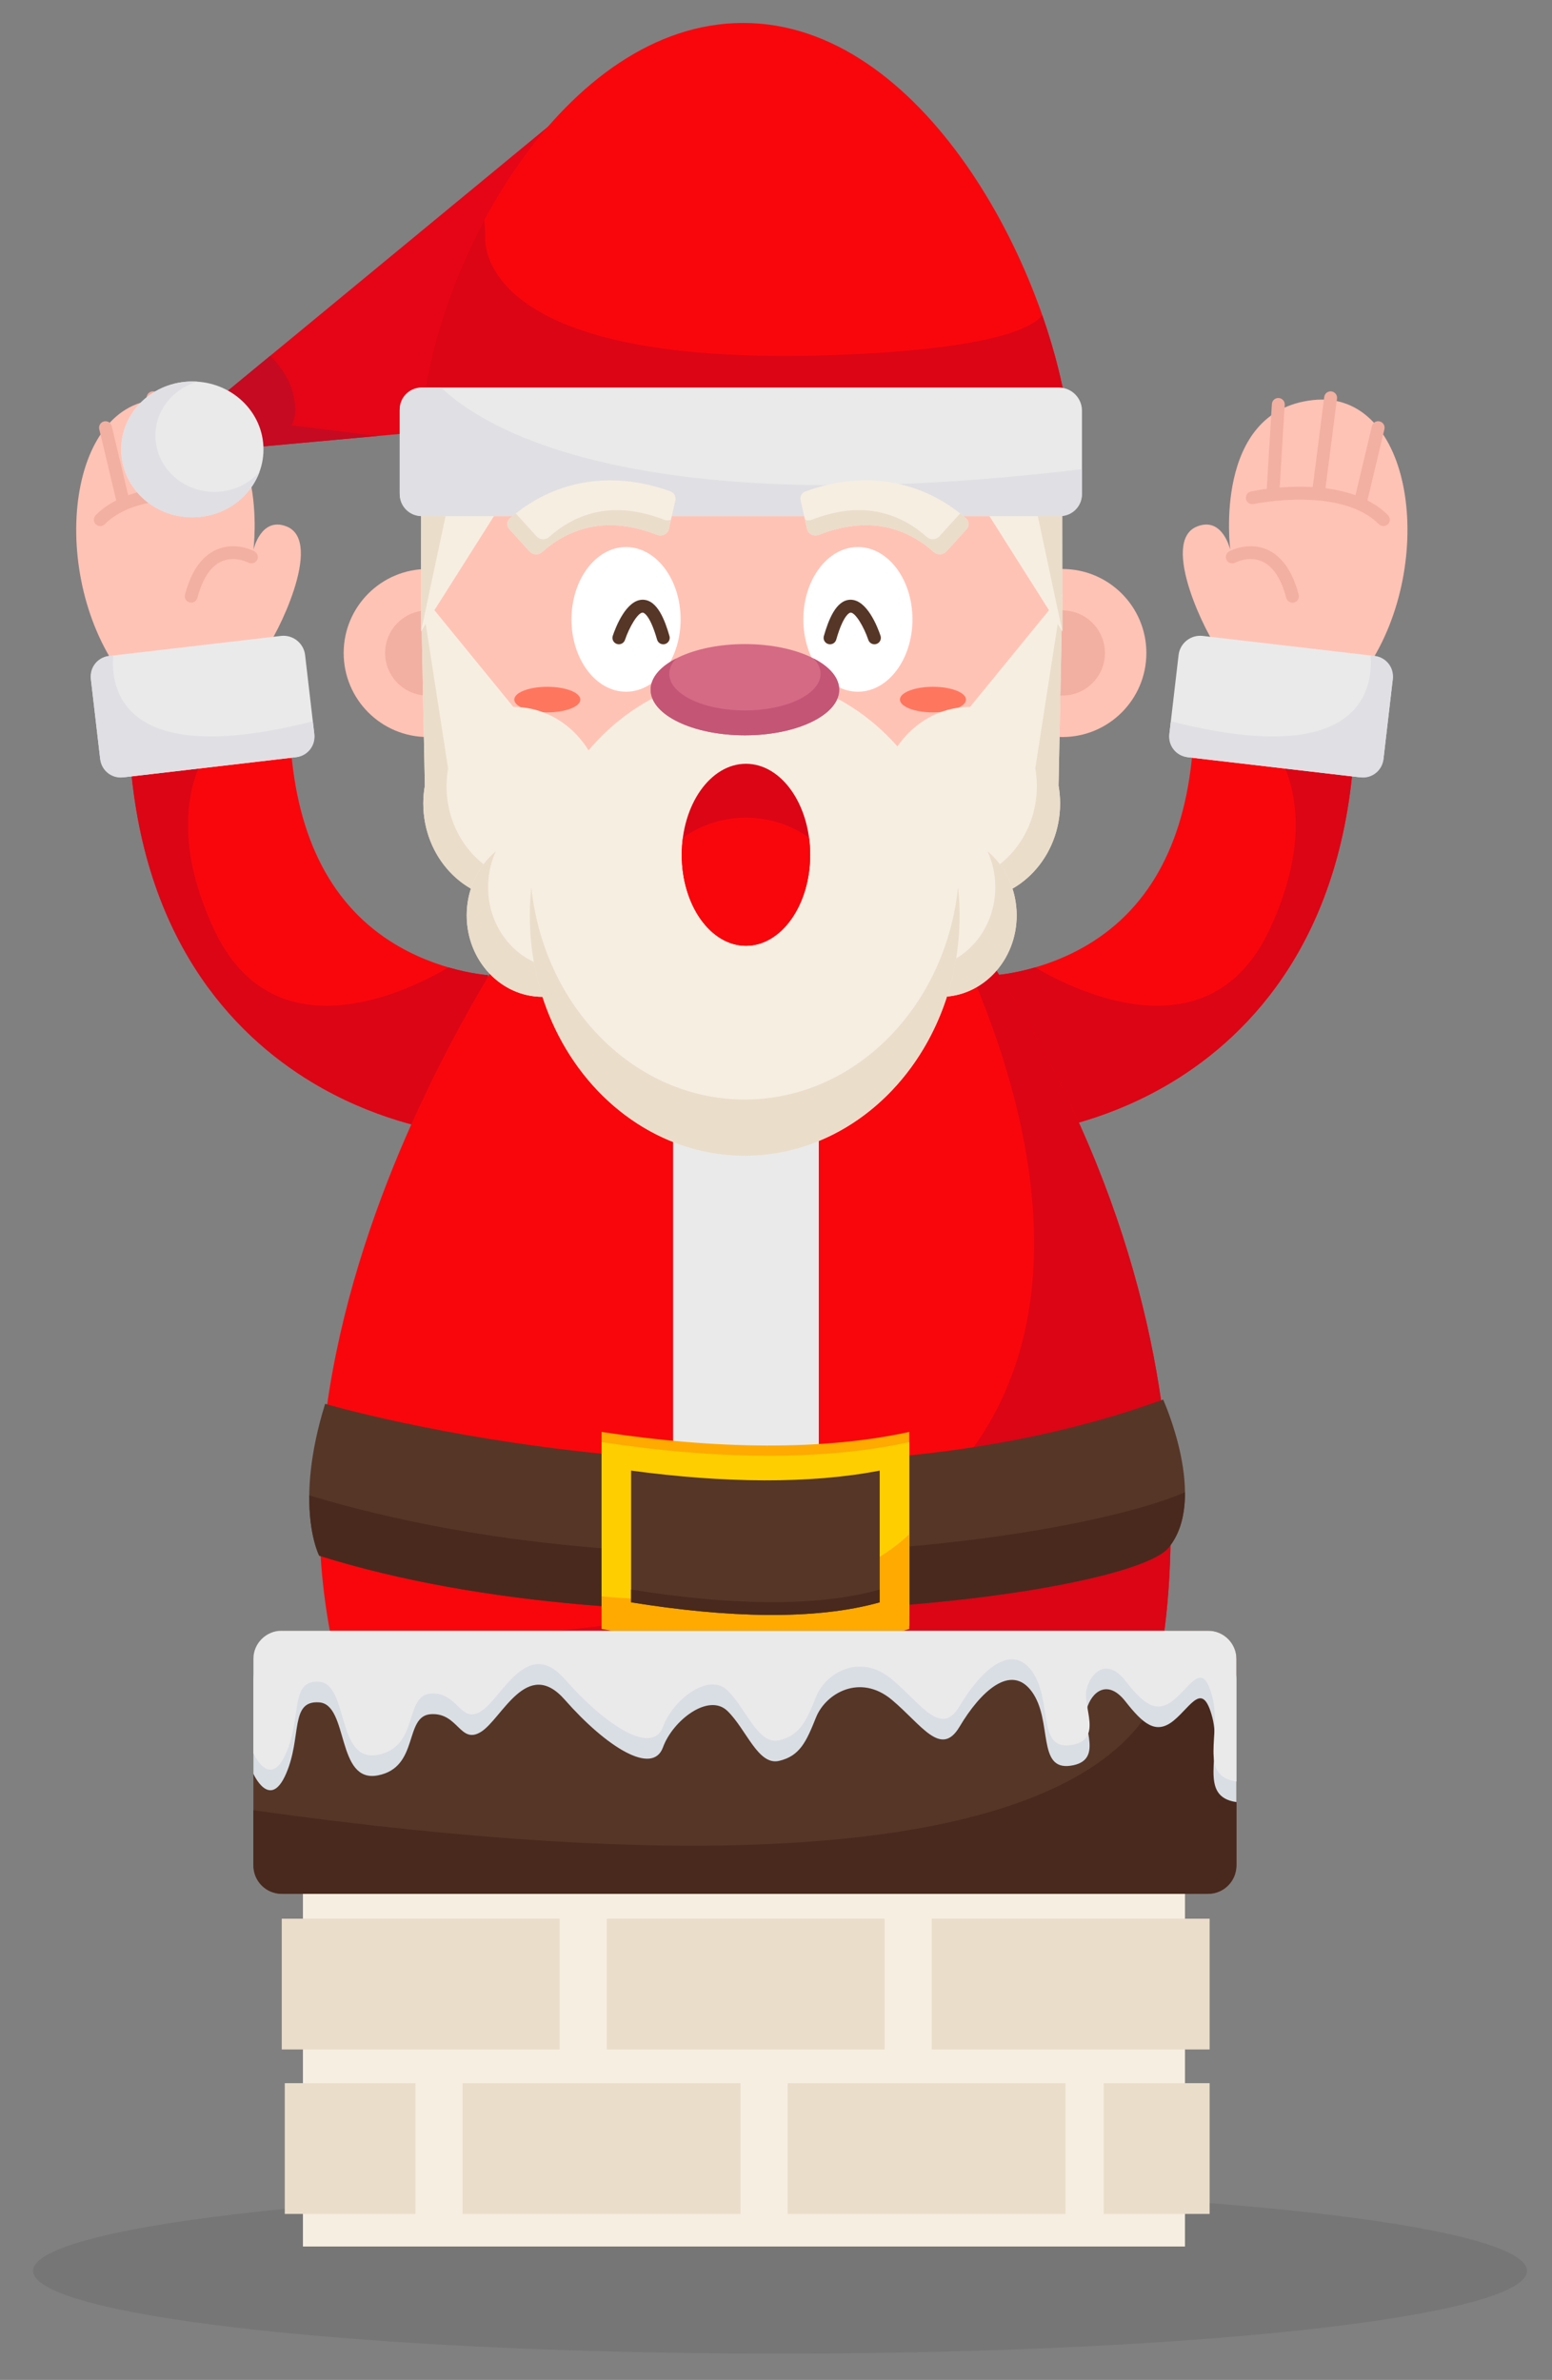 <?xml version="1.0" encoding="utf-8"?>
<!-- Generator: Adobe Illustrator 17.0.0, SVG Export Plug-In . SVG Version: 6.00 Build 0)  -->
<!DOCTYPE svg PUBLIC "-//W3C//DTD SVG 1.1//EN" "http://www.w3.org/Graphics/SVG/1.1/DTD/svg11.dtd">
<svg version="1.1" id="Layer_1" xmlns="http://www.w3.org/2000/svg" xmlns:xlink="http://www.w3.org/1999/xlink" x="0px" y="0px"
	 width="226.333px" height="347px" viewBox="0 0 226.333 347" enable-background="new 0 0 226.333 347" xml:space="preserve">
<rect x="0" y="0" width="226.333" height="347" fill="#808080" stroke="none"/>
<g>
	<ellipse opacity="0.1" fill="#231F20" cx="113.758" cy="331.102" rx="108.929" ry="12.069"/>
	<g>
		<g>
			<g>
				<g>
					<path fill="#FFC3B5" d="M177.689,94.735c-1.472-1.643-8.688-15.764-3.114-17.974c3.741-1.483,4.839,3.415,4.839,3.415
						s-2.643-20.244,12.057-21.844c14.699-1.601,18.108,23.798,7.965,38.953L177.689,94.735z"/>
					<g>
						<path fill="#F2B0A2" d="M188.603,87.871c-0.461,0.059-0.904-0.231-1.026-0.691c-0.755-2.845-1.953-4.64-3.563-5.335
							c-1.928-0.834-3.846,0.182-3.865,0.192c-0.454,0.246-1.026,0.077-1.273-0.379c-0.247-0.456-0.077-1.027,0.38-1.274
							c0.109-0.061,2.746-1.456,5.504-0.265c2.165,0.936,3.723,3.149,4.633,6.578c0.133,0.502-0.165,1.016-0.668,1.149
							C188.685,87.858,188.644,87.866,188.603,87.871z"/>
						<path fill="#F2B0A2" d="M185.756,72.815c-0.057,0.007-0.116,0.01-0.177,0.006c-0.517-0.032-0.912-0.477-0.881-0.995
							l0.785-12.911c0.031-0.518,0.467-0.914,0.995-0.881c0.517,0.032,0.912,0.477,0.881,0.995l-0.785,12.911
							C186.546,72.398,186.194,72.76,185.756,72.815z"/>
						<path fill="#F2B0A2" d="M192.458,72.269c-0.078,0.01-0.158,0.01-0.24-0.001c-0.515-0.066-0.878-0.537-0.812-1.051
							l1.711-13.336c0.067-0.516,0.536-0.879,1.052-0.813c0.514,0.066,0.878,0.537,0.812,1.052l-1.711,13.336
							C193.215,71.889,192.873,72.216,192.458,72.269z"/>
						<path fill="#F2B0A2" d="M198.632,73.647c-0.109,0.014-0.223,0.008-0.336-0.019c-0.506-0.12-0.817-0.627-0.697-1.132
							l2.467-10.356c0.12-0.505,0.625-0.818,1.131-0.696c0.506,0.12,0.817,0.627,0.697,1.132l-2.467,10.356
							C199.334,73.323,199.009,73.599,198.632,73.647z"/>
						<path fill="#F2B0A2" d="M201.865,76.708c-0.28,0.036-0.573-0.055-0.786-0.27c-5.543-5.588-18.128-2.973-18.253-2.945
							c-0.525,0.109-1.008-0.215-1.116-0.722c-0.109-0.507,0.214-1.007,0.721-1.116c0.557-0.119,13.713-2.86,19.982,3.459
							c0.366,0.368,0.363,0.963-0.005,1.329C202.255,76.595,202.063,76.683,201.865,76.708z"/>
					</g>
				</g>
				<g>
					<path fill="#F9060C" d="M149.109,165.387c-1.704,0.217-2.835,0.267-3.188,0.278l-0.728-23.481l-0.115,0.005
						c0.074-0.004,7.353-0.428,14.421-4.982c8.999-5.799,13.905-15.938,14.579-30.135c0.307-6.48,5.809-11.487,12.29-11.175
						c6.48,0.308,11.484,5.81,11.176,12.29c-1.352,28.467-15.199,42.659-26.576,49.553
						C162.188,163.058,153.631,164.811,149.109,165.387z"/>
					<path fill="#DB0515" d="M186.367,95.898c-3.613-0.174-6.919,1.308-9.193,3.774l4.02,4.068c0,0,14.354,9.27,4.032,31.631
						c-8.691,18.826-28.292,9.198-34.272,5.683c-3.401,0.987-5.834,1.133-5.877,1.135l0.115-0.005l0.728,23.481
						c0.354-0.011,1.484-0.061,3.188-0.278c4.522-0.576,13.08-2.329,21.857-7.647c11.377-6.893,25.224-21.086,26.576-49.553
						C197.85,101.708,192.846,96.205,186.367,95.898z"/>
				</g>
				<g>
					<path fill="#EAEAEA" d="M198.252,113.325l-24.921-2.904c-1.733-0.202-2.986-1.785-2.784-3.519l1.328-11.398
						c0.202-1.733,1.785-2.986,3.519-2.784l24.921,2.904c1.733,0.202,2.986,1.785,2.784,3.519l-1.328,11.398
						C201.569,112.274,199.985,113.527,198.252,113.325z"/>
					<path fill="#E0DFE3" d="M200.505,95.646l-0.63-0.073c0.382,5.235-1.705,16.577-29.126,9.593l-0.224,1.927
						c-0.19,1.629,0.988,3.117,2.616,3.306l25.301,2.948c1.629,0.19,3.117-0.988,3.306-2.616l1.372-11.778
						C203.311,97.324,202.134,95.836,200.505,95.646z"/>
				</g>
			</g>
			<g>
				<g>
					<path fill="#FFC3B5" d="M38.679,94.735c1.472-1.643,8.688-15.764,3.114-17.974c-3.741-1.483-4.839,3.415-4.839,3.415
						s2.643-20.244-12.056-21.844C10.198,56.731,6.79,82.13,16.933,97.285L38.679,94.735z"/>
					<g>
						<path fill="#F2B0A2" d="M27.765,87.871c0.461,0.059,0.904-0.231,1.026-0.691c0.755-2.845,1.953-4.64,3.562-5.335
							c1.928-0.834,3.846,0.182,3.865,0.192c0.454,0.246,1.026,0.077,1.273-0.379c0.247-0.456,0.077-1.027-0.38-1.274
							c-0.109-0.061-2.746-1.456-5.504-0.265c-2.165,0.936-3.723,3.149-4.633,6.578c-0.133,0.502,0.166,1.016,0.668,1.149
							C27.683,87.858,27.724,87.866,27.765,87.871z"/>
						<path fill="#F2B0A2" d="M30.613,72.815c0.057,0.007,0.116,0.01,0.177,0.006c0.518-0.032,0.912-0.477,0.881-0.995
							l-0.785-12.911c-0.031-0.518-0.467-0.914-0.995-0.881c-0.517,0.032-0.912,0.477-0.881,0.995l0.785,12.911
							C29.822,72.398,30.174,72.76,30.613,72.815z"/>
						<path fill="#F2B0A2" d="M23.91,72.269c0.078,0.01,0.158,0.01,0.24-0.001c0.514-0.066,0.878-0.537,0.812-1.051L23.25,57.881
							c-0.067-0.516-0.535-0.879-1.052-0.813c-0.514,0.066-0.878,0.537-0.812,1.052l1.711,13.336
							C23.153,71.889,23.495,72.216,23.91,72.269z"/>
						<path fill="#F2B0A2" d="M17.736,73.647c0.109,0.014,0.223,0.008,0.336-0.019c0.506-0.12,0.817-0.627,0.697-1.132L16.301,62.14
							c-0.12-0.505-0.625-0.818-1.131-0.696c-0.506,0.12-0.817,0.627-0.697,1.132l2.467,10.356
							C17.034,73.323,17.359,73.599,17.736,73.647z"/>
						<path fill="#F2B0A2" d="M14.503,76.708c0.28,0.036,0.573-0.055,0.786-0.27c5.543-5.588,18.128-2.973,18.253-2.945
							c0.524,0.109,1.008-0.215,1.116-0.722c0.109-0.507-0.214-1.007-0.721-1.116c-0.557-0.119-13.713-2.86-19.981,3.459
							c-0.366,0.368-0.363,0.963,0.005,1.329C14.113,76.595,14.305,76.683,14.503,76.708z"/>
					</g>
				</g>
				<g>
					<path fill="#F9060C" d="M67.26,165.387c1.704,0.217,2.835,0.267,3.188,0.278l0.728-23.481l0.115,0.005
						c-0.074-0.004-7.353-0.428-14.421-4.982c-8.999-5.799-13.905-15.938-14.579-30.135c-0.307-6.48-5.809-11.487-12.29-11.175
						c-6.48,0.308-11.484,5.81-11.175,12.29c1.352,28.467,15.199,42.659,26.576,49.553C54.18,163.058,62.737,164.811,67.26,165.387z
						"/>
					<path fill="#DB0515" d="M30.001,95.898c3.613-0.174,6.919,1.308,9.193,3.774l-4.02,4.068c0,0-14.354,9.27-4.032,31.631
						c8.691,18.826,28.292,9.198,34.272,5.683c3.401,0.987,5.834,1.133,5.877,1.135l-0.115-0.005l-0.728,23.481
						c-0.354-0.011-1.484-0.061-3.188-0.278c-4.522-0.576-13.08-2.329-21.857-7.647c-11.377-6.893-25.224-21.086-26.576-49.553
						C18.518,101.708,23.522,96.205,30.001,95.898z"/>
				</g>
				<g>
					<path fill="#EAEAEA" d="M18.116,113.325l24.921-2.904c1.733-0.202,2.986-1.785,2.784-3.519l-1.328-11.398
						c-0.202-1.733-1.785-2.986-3.519-2.784l-24.921,2.904c-1.733,0.202-2.986,1.785-2.784,3.519l1.328,11.398
						C14.799,112.274,16.383,113.527,18.116,113.325z"/>
					<path fill="#E0DFE3" d="M15.863,95.646l0.63-0.073c-0.382,5.235,1.705,16.577,29.126,9.593l0.224,1.927
						c0.19,1.629-0.987,3.117-2.616,3.306l-25.301,2.948c-1.629,0.19-3.117-0.988-3.306-2.616l-1.373-11.778
						C13.057,97.324,14.234,95.836,15.863,95.646z"/>
				</g>
			</g>
			<g>
				<path fill="#F9060C" d="M82.065,126.061c0,0-50.459,64.414-31.079,122.943c0,0,63.675,20.317,117.06-1.981
					c0,0,16.735-56.288-33.654-120.962H82.065z"/>
				<path fill="#DB0515" d="M134.392,126.061h-2.863c2.68,1.621,3.927,3.498,3.927,3.498s69.503,115.087-87.216,108.901
					c0.685,3.526,1.587,7.045,2.746,10.544c0,0,63.675,20.317,117.06-1.981C168.046,247.022,184.781,190.734,134.392,126.061z"/>
				<rect x="98.159" y="126.061" fill="#EAEAEA" width="21.249" height="130.89"/>
				<path fill="#D9DEE4" d="M119.409,235.547c0,0-1.663,13.777-16.046,15.267c0,0,12.488,1.961,16.046,0.238V235.547z"/>
				<g>
					<path fill="#EAEAEA" d="M47.488,241.422c0,0,69.53,20.199,123.045,0c0,0,3.183,14.569-2.433,21.617
						c-5.616,7.048-72.452,16.444-118.563,1.409C49.537,264.448,43.015,256.383,47.488,241.422z"/>
					<path fill="#D9DEE4" d="M170.533,241.422c-2.223,0.839-4.476,1.602-6.749,2.307c-4.953,12.048-26.468,31.5-117.65,11.246
						c0.773,6.213,3.403,9.474,3.403,9.474c46.111,15.035,112.947,5.638,118.563-1.409
						C173.716,255.991,170.533,241.422,170.533,241.422z"/>
				</g>
				<g>
					<g>
						<path fill="#563627" d="M47.413,204.686c0,0,66.619,19.571,122.209-0.628c0,0,6.617,14.569,0.783,21.617
							c-5.834,7.048-75.951,16.19-123.851,1.155C46.554,226.831,42.766,219.647,47.413,204.686z"/>
						<path fill="#49291D" d="M45.106,218.034c-0.065,5.908,1.448,8.797,1.448,8.797c47.9,15.035,118.016,5.892,123.85-1.155
							c1.815-2.192,2.424-5.112,2.403-8.095C156.842,224.522,96.339,233.481,45.106,218.034z"/>
					</g>
					<g>
						<path fill="#FFAA00" d="M132.598,235.562c-11.596,3.68-27.472,3.161-44.87,0v-26.781c16.797,2.548,32.305,2.743,44.87,0
							V235.562z"/>
						<path fill="#FFCE00" d="M132.598,237.05c-11.596,3.68-27.472,3.161-44.87,0v-26.781c16.797,2.548,32.305,2.743,44.87,0V237.05
							z"/>
						<path fill="#FFAA00" d="M87.728,232.754v4.752c17.398,3.161,33.274,3.68,44.87,0v-13.809
							C126.393,229.643,113.695,235.111,87.728,232.754z"/>
						<path fill="#563627" d="M128.291,233.626c-9.37,2.639-22.198,2.267-36.256,0v-19.207c13.573,1.827,26.103,1.967,36.256,0
							V233.626z"/>
						<path fill="#49291D" d="M92.035,231.762v1.864c14.058,2.267,26.886,2.639,36.256,0v-1.864
							C118.921,234.401,106.093,234.029,92.035,231.762z"/>
					</g>
				</g>
			</g>
			<g>
				<g>
					<g>
						<circle fill="#FFC3B5" cx="154.929" cy="95.211" r="12.25"/>
						<circle fill="#F2B0A2" cx="154.929" cy="95.211" r="6.211"/>
					</g>
					<g>
						<circle fill="#FFC3B5" cx="62.369" cy="95.211" r="12.25"/>
						<circle fill="#F2B0A2" cx="62.369" cy="95.211" r="6.211"/>
					</g>
					<circle fill="#FFC3B5" cx="108.204" cy="92.062" r="45.835"/>
				</g>
				<g>
					<ellipse fill="#FFFFFF" cx="91.298" cy="90.308" rx="7.957" ry="10.547"/>
					<path fill="#563627" d="M96.726,93.942c-0.408,0-0.785-0.269-0.902-0.681c-1.109-3.87-2.053-3.936-2.092-3.937
						c-0.003,0-0.005-0.001-0.008-0.001c-0.708,0-1.944,2.095-2.58,3.979c-0.166,0.491-0.7,0.756-1.19,0.59
						c-0.492-0.166-0.756-0.698-0.59-1.19c0.417-1.239,1.958-5.258,4.363-5.258c0.016,0,0.033,0,0.049,0.001
						c2.11,0.048,3.211,3.047,3.855,5.298c0.143,0.499-0.145,1.019-0.644,1.162C96.899,93.93,96.812,93.942,96.726,93.942z"/>
				</g>
				<g>
					<ellipse fill="#FFFFFF" cx="125.111" cy="90.308" rx="7.956" ry="10.548"/>
					<path fill="#563627" d="M121.049,93.942c0.408,0,0.785-0.269,0.902-0.681c1.109-3.87,2.053-3.936,2.092-3.937
						c0.003,0,0.006-0.001,0.008-0.001c0.708,0,1.944,2.095,2.58,3.979c0.166,0.491,0.7,0.756,1.19,0.59
						c0.492-0.166,0.756-0.698,0.59-1.19c-0.417-1.239-1.958-5.258-4.363-5.258c-0.016,0-0.033,0-0.049,0.001
						c-2.11,0.048-3.211,3.047-3.855,5.298c-0.143,0.499,0.145,1.019,0.644,1.162C120.875,93.93,120.963,93.942,121.049,93.942z"/>
				</g>
				<ellipse fill="#FF765F" cx="79.816" cy="102.002" rx="4.816" ry="1.864"/>
				<ellipse fill="#FF765F" cx="136.052" cy="102.002" rx="4.816" ry="1.864"/>
				<g>
					<g>
						<g>
							<g>
								<path fill="#F6EEE1" d="M154.371,114.55l0.558-27.976l-13.463,16.493c-7.252,0-13.132,6.304-13.132,14.08
									s5.879,14.08,13.132,14.08c7.252,0,13.132-6.304,13.132-14.08C154.598,116.259,154.517,115.391,154.371,114.55
									L154.371,114.55z"/>
								<path fill="#EADDCA" d="M154.929,86.574l-3.945,25.456c0.146,0.842,0.227,1.709,0.227,2.597
									c0,7.776-5.879,14.08-13.131,14.08c-2.035,0-3.963-0.497-5.682-1.383c2.358,2.416,5.551,3.903,9.069,3.903
									c7.252,0,13.132-6.304,13.132-14.08c0-0.887-0.08-1.755-0.227-2.596L154.929,86.574z"/>
							</g>
							<g>
								<ellipse fill="#F6EEE1" cx="137.19" cy="133.468" rx="11.075" ry="11.875"/>
								<path fill="#EADDCA" d="M144.016,124.119c0.726,1.581,1.136,3.358,1.136,5.239c0,6.559-4.959,11.875-11.075,11.875
									c-2.576,0-4.945-0.945-6.826-2.527c1.805,3.93,5.577,6.636,9.94,6.636c6.117,0,11.075-5.317,11.075-11.875
									C148.265,129.671,146.602,126.293,144.016,124.119z"/>
							</g>
							<g>
								<path fill="#F6EEE1" d="M61.955,114.55l-0.558-27.976l13.463,16.493c7.252,0,13.131,6.304,13.131,14.08
									s-5.879,14.08-13.131,14.08c-7.252,0-13.131-6.304-13.131-14.08C61.728,116.259,61.809,115.391,61.955,114.55L61.955,114.55
									z"/>
								<path fill="#EADDCA" d="M61.397,86.574l3.945,25.456c-0.147,0.842-0.227,1.709-0.227,2.597
									c0,7.776,5.879,14.08,13.132,14.08c2.035,0,3.963-0.497,5.682-1.383c-2.357,2.416-5.55,3.903-9.069,3.903
									c-7.252,0-13.131-6.304-13.131-14.08c0-0.887,0.08-1.755,0.227-2.596L61.397,86.574z"/>
							</g>
							<g>
								<ellipse fill="#F6EEE1" cx="79.136" cy="133.468" rx="11.075" ry="11.875"/>
								<path fill="#EADDCA" d="M72.31,124.119c-0.726,1.581-1.136,3.358-1.136,5.239c0,6.559,4.959,11.875,11.075,11.875
									c2.576,0,4.945-0.945,6.826-2.527c-1.806,3.93-5.577,6.636-9.94,6.636c-6.117,0-11.075-5.317-11.075-11.875
									C68.061,129.671,69.724,126.293,72.31,124.119z"/>
							</g>
							<g>
								<ellipse fill="#F6EEE1" cx="108.601" cy="133.468" rx="31.335" ry="35.037"/>
								<path fill="#EADDCA" d="M108.601,160.32c-16.067,0-29.301-13.524-31.115-30.945c-0.14,1.343-0.22,2.707-0.22,4.092
									c0,19.351,14.029,35.038,31.335,35.038c17.306,0,31.335-15.687,31.335-35.038c0-1.385-0.08-2.749-0.22-4.092
									C137.902,146.796,124.668,160.32,108.601,160.32z"/>
							</g>
						</g>
						<g>
							<ellipse fill="#D56A85" cx="108.633" cy="100.562" rx="13.751" ry="6.653"/>
							<path fill="#C45575" d="M118.644,96.003c0.654,0.682,1.022,1.442,1.022,2.244c0,2.948-4.94,5.339-11.033,5.339
								c-6.094,0-11.033-2.39-11.033-5.339c0-0.802,0.368-1.561,1.022-2.244c-2.317,1.191-3.739,2.794-3.739,4.558
								c0,3.674,6.156,6.653,13.751,6.653c7.594,0,13.751-2.979,13.751-6.653C122.384,98.797,120.961,97.194,118.644,96.003z"/>
						</g>
						<g>
							<ellipse fill="#DB0515" cx="108.784" cy="124.63" rx="9.365" ry="13.267"/>
							<path fill="#F9060C" d="M99.59,122.141c-0.108,0.807-0.171,1.637-0.171,2.489c0,7.327,4.193,13.267,9.365,13.267
								c5.172,0,9.364-5.94,9.364-13.267c0-0.852-0.062-1.682-0.171-2.489c-2.581-1.835-5.752-2.931-9.194-2.931
								C105.342,119.21,102.171,120.306,99.59,122.141z"/>
						</g>
					</g>
					<g>
						<polygon fill="#F6EEE1" points="61.42,74.37 61.397,92.062 72.595,74.37 						"/>
						<polygon fill="#EADDCA" points="61.405,74.37 61.397,92.062 65.163,74.37 						"/>
					</g>
					<g>
						<polygon fill="#F6EEE1" points="154.906,74.37 154.929,92.062 143.731,74.37 						"/>
						<polygon fill="#EADDCA" points="154.921,74.37 154.929,92.062 151.162,74.37 						"/>
					</g>
				</g>
				<g>
					<g>
						<path fill="#E50516" d="M91.474,8.934L28.795,60.631c-1.349,0.75-1.826,2.458-1.061,3.799h0
							c0.539,0.944,1.579,1.487,2.662,1.388l78.662-7.177c1.539-0.14,2.667-1.512,2.507-3.049l-2.494-37.566
							C107.675,1.318,93.214,7.966,91.474,8.934z"/>
						<path fill="#C60A21" d="M28.795,60.631l10.591-8.735c1.001,0.883,2.472,2.797,3.089,4.629c1.309,3.884,0,5.482,0,5.482
							l12.562,1.564l-24.642,2.248c-1.083,0.099-2.123-0.444-2.662-1.388C26.968,63.089,27.445,61.381,28.795,60.631z"/>
					</g>
					<g>
						<path fill="#F9060C" d="M61.404,64.747c-0.021-0.897-0.017-1.8,0.043-2.712C62.98,38.436,82.302,3.346,108.385,3.346
							s44.595,35.324,47.519,58.688c0.114,0.912,0.167,1.814,0.191,2.712H61.404z"/>
						<path fill="#DB0515" d="M61.447,62.035c0.595-9.151,3.874-20.026,9.175-29.917l0.135,1.929c0,0-2.847,18.226,45.012,17.849
							c0,0,30.485,0.02,36.041-5.707c0.067-0.069,0.125-0.149,0.185-0.225c1.954,5.595,3.287,11.104,3.909,16.072
							c0.114,0.912,0.167,1.814,0.191,2.712H61.404C61.384,63.849,61.388,62.947,61.447,62.035z"/>
					</g>
					<g>
						<ellipse fill="#EAEAEA" cx="28.046" cy="65.525" rx="10.377" ry="9.903"/>
						<path fill="#E0DFE3" d="M28.046,55.622c0.248,0,0.494,0.011,0.738,0.028c-3.539,1.018-6.118,4.151-6.118,7.861
							c0,4.534,3.851,8.21,8.603,8.21c2.633,0,4.989-1.13,6.567-2.909c-1.42,3.854-5.266,6.617-9.79,6.617
							c-5.731,0-10.377-4.434-10.377-9.903C17.669,60.055,22.315,55.622,28.046,55.622z"/>
					</g>
					<g>
						<path fill="#EAEAEA" d="M61.662,75.252h92.755c1.853,0,3.369-1.516,3.369-3.369V59.876c0-1.853-1.516-3.369-3.369-3.369
							H61.662c-1.853,0-3.369,1.516-3.369,3.369v12.007C58.293,73.736,59.809,75.252,61.662,75.252z"/>
						<path fill="#E0DFE3" d="M61.459,56.507h2.87c6.264,5.975,28.231,19.727,93.457,11.895v3.685c0,1.741-1.425,3.166-3.166,3.166
							H61.459c-1.741,0-3.166-1.425-3.166-3.166V59.673C58.293,57.932,59.718,56.507,61.459,56.507z"/>
					</g>
				</g>
				<g>
					<path fill="#F6EEE1" d="M98.492,72.934c0.123-0.545-0.197-1.106-0.761-1.307c-4.484-1.596-8.845-1.997-13.03-1.177
						c-4.664,0.914-8.111,3.182-10.335,5.127c-0.477,0.417-0.515,1.1-0.093,1.565l2.963,3.263c0.466,0.513,1.304,0.558,1.822,0.09
						c1.487-1.346,3.923-3.046,7.211-3.67c2.966-0.564,6.174-0.165,9.578,1.161c0.717,0.279,1.532-0.125,1.69-0.825L98.492,72.934z"
						/>
					<path fill="#EADDCA" d="M96.869,75.793c-3.404-1.326-6.612-1.725-9.578-1.161c-3.289,0.624-5.724,2.324-7.211,3.67
						c-0.518,0.469-1.356,0.423-1.822-0.09l-2.963-3.263c-0.027-0.03-0.035-0.066-0.058-0.097c-0.308,0.244-0.6,0.487-0.871,0.725
						c-0.477,0.417-0.515,1.1-0.093,1.565l2.963,3.263c0.466,0.513,1.304,0.558,1.822,0.09c1.487-1.346,3.923-3.046,7.211-3.67
						c2.966-0.564,6.174-0.165,9.578,1.161c0.717,0.279,1.532-0.125,1.69-0.825l0.313-1.386
						C97.551,75.9,97.201,75.922,96.869,75.793z"/>
				</g>
				<g>
					<path fill="#F6EEE1" d="M116.75,72.934c-0.123-0.545,0.197-1.106,0.761-1.307c4.484-1.596,8.845-1.997,13.03-1.177
						c4.664,0.914,8.111,3.182,10.335,5.127c0.477,0.417,0.515,1.1,0.093,1.565l-2.963,3.263c-0.466,0.513-1.304,0.558-1.822,0.09
						c-1.487-1.346-3.923-3.046-7.211-3.67c-2.966-0.564-6.174-0.165-9.578,1.161c-0.717,0.279-1.532-0.125-1.69-0.825
						L116.75,72.934z"/>
					<path fill="#EADDCA" d="M140.876,75.577c-0.272-0.238-0.563-0.48-0.871-0.725c-0.023,0.031-0.032,0.067-0.059,0.097
						l-2.963,3.263c-0.466,0.513-1.304,0.558-1.822,0.09c-1.487-1.346-3.923-3.046-7.211-3.67c-2.966-0.564-6.174-0.165-9.578,1.161
						c-0.331,0.129-0.681,0.107-0.98-0.017l0.313,1.386c0.158,0.7,0.974,1.104,1.69,0.825c3.404-1.326,6.612-1.725,9.578-1.161
						c3.289,0.624,5.724,2.324,7.211,3.67c0.518,0.469,1.356,0.423,1.822-0.09l2.963-3.263
						C141.391,76.677,141.354,75.994,140.876,75.577z"/>
				</g>
			</g>
		</g>
		<g>
			<g>
				<rect x="44.176" y="262.837" fill="#F6EEE1" width="128.632" height="64.716"/>
				<g>
					<rect x="41.087" y="279.754" fill="#EADDCA" width="40.523" height="19.066"/>
					<rect x="88.484" y="279.754" fill="#EADDCA" width="40.523" height="19.066"/>
					<rect x="135.88" y="279.754" fill="#EADDCA" width="40.523" height="19.066"/>
					<rect x="41.528" y="303.734" fill="#EADDCA" width="19.066" height="19.066"/>
					<rect x="160.963" y="303.734" fill="#EADDCA" width="15.44" height="19.066"/>
					<rect x="67.466" y="303.734" fill="#EADDCA" width="40.523" height="19.066"/>
					<rect x="114.862" y="303.734" fill="#EADDCA" width="40.524" height="19.066"/>
				</g>
			</g>
			<g>
				<g>
					<path fill="#563627" d="M175.938,276.134H41.328c-2.407,0-4.376-1.969-4.376-4.376v-29.614c0-2.407,1.969-4.376,4.376-4.376
						h134.61c2.407,0,4.376,1.969,4.376,4.376v29.614C180.314,274.165,178.345,276.134,175.938,276.134z"/>
					<path fill="#49291D" d="M176.202,237.768h-5.735c0.926,9.368-3.892,44.372-133.516,26.174v8.08
						c0,2.262,1.851,4.112,4.112,4.112h135.138c2.262,0,4.112-1.851,4.112-4.112V241.88
						C180.314,239.618,178.464,237.768,176.202,237.768z"/>
				</g>
				<g>
					<path fill="#D9DEE4" d="M176.202,240.771H41.064c-2.262,0-4.112,1.85-4.112,4.112v13.741c0,0,2.413,5.403,4.762,0
						c2.349-5.403,0.518-10.719,4.84-10.41c4.322,0.309,2.442,11.82,8.55,10.645c6.108-1.175,3.759-8.692,7.752-8.927
						c3.994-0.235,4.229,4.464,7.283,2.584c3.054-1.879,6.693-10.98,12.216-4.698c6.108,6.947,12.821,11.114,14.33,6.947
						c1.41-3.893,6.639-7.974,9.397-5.302c2.758,2.671,4.464,7.987,7.518,7.283s3.994-2.819,5.403-6.343
						c1.41-3.524,6.427-6.428,11.042-2.575c4.343,3.626,7.173,8.514,9.891,3.934c3.029-5.104,7.493-9.318,10.547-5.104
						c3.054,4.214,0.705,11.497,5.638,10.792c4.933-0.705,1.645-5.638,2.349-8.222c0.705-2.584,3.054-4.464,5.638-1.175
						c2.584,3.289,4.464,4.933,7.048,2.819c2.584-2.114,4.229-5.873,5.638-0.47s-2.121,11.544,3.52,12.35v-17.869
						C180.314,242.621,178.464,240.771,176.202,240.771z"/>
					<path fill="#EAEAEA" d="M176.202,237.768H41.064c-2.262,0-4.112,1.851-4.112,4.112v13.741c0,0,2.413,5.403,4.762,0
						c2.349-5.403,0.518-10.719,4.84-10.41c4.322,0.309,2.442,11.82,8.55,10.645c6.108-1.175,3.759-8.692,7.752-8.927
						c3.994-0.235,4.229,4.464,7.283,2.584c3.054-1.879,6.693-10.98,12.216-4.699c6.108,6.947,12.821,11.115,14.33,6.947
						c1.41-3.893,6.639-7.974,9.397-5.302c2.758,2.671,4.464,7.987,7.518,7.283c3.054-0.705,3.994-2.819,5.403-6.343
						c1.41-3.524,6.427-6.428,11.042-2.575c4.343,3.626,7.173,8.514,9.891,3.934c3.029-5.104,7.493-9.318,10.547-5.104
						s0.705,11.497,5.638,10.792c4.933-0.705,1.645-5.638,2.349-8.222c0.705-2.584,3.054-4.464,5.638-1.175
						c2.584,3.289,4.464,4.933,7.048,2.819s4.229-5.873,5.638-0.47s-2.121,11.544,3.52,12.35V241.88
						C180.314,239.618,178.464,237.768,176.202,237.768z"/>
				</g>
			</g>
		</g>
	</g>
</g>
</svg>
